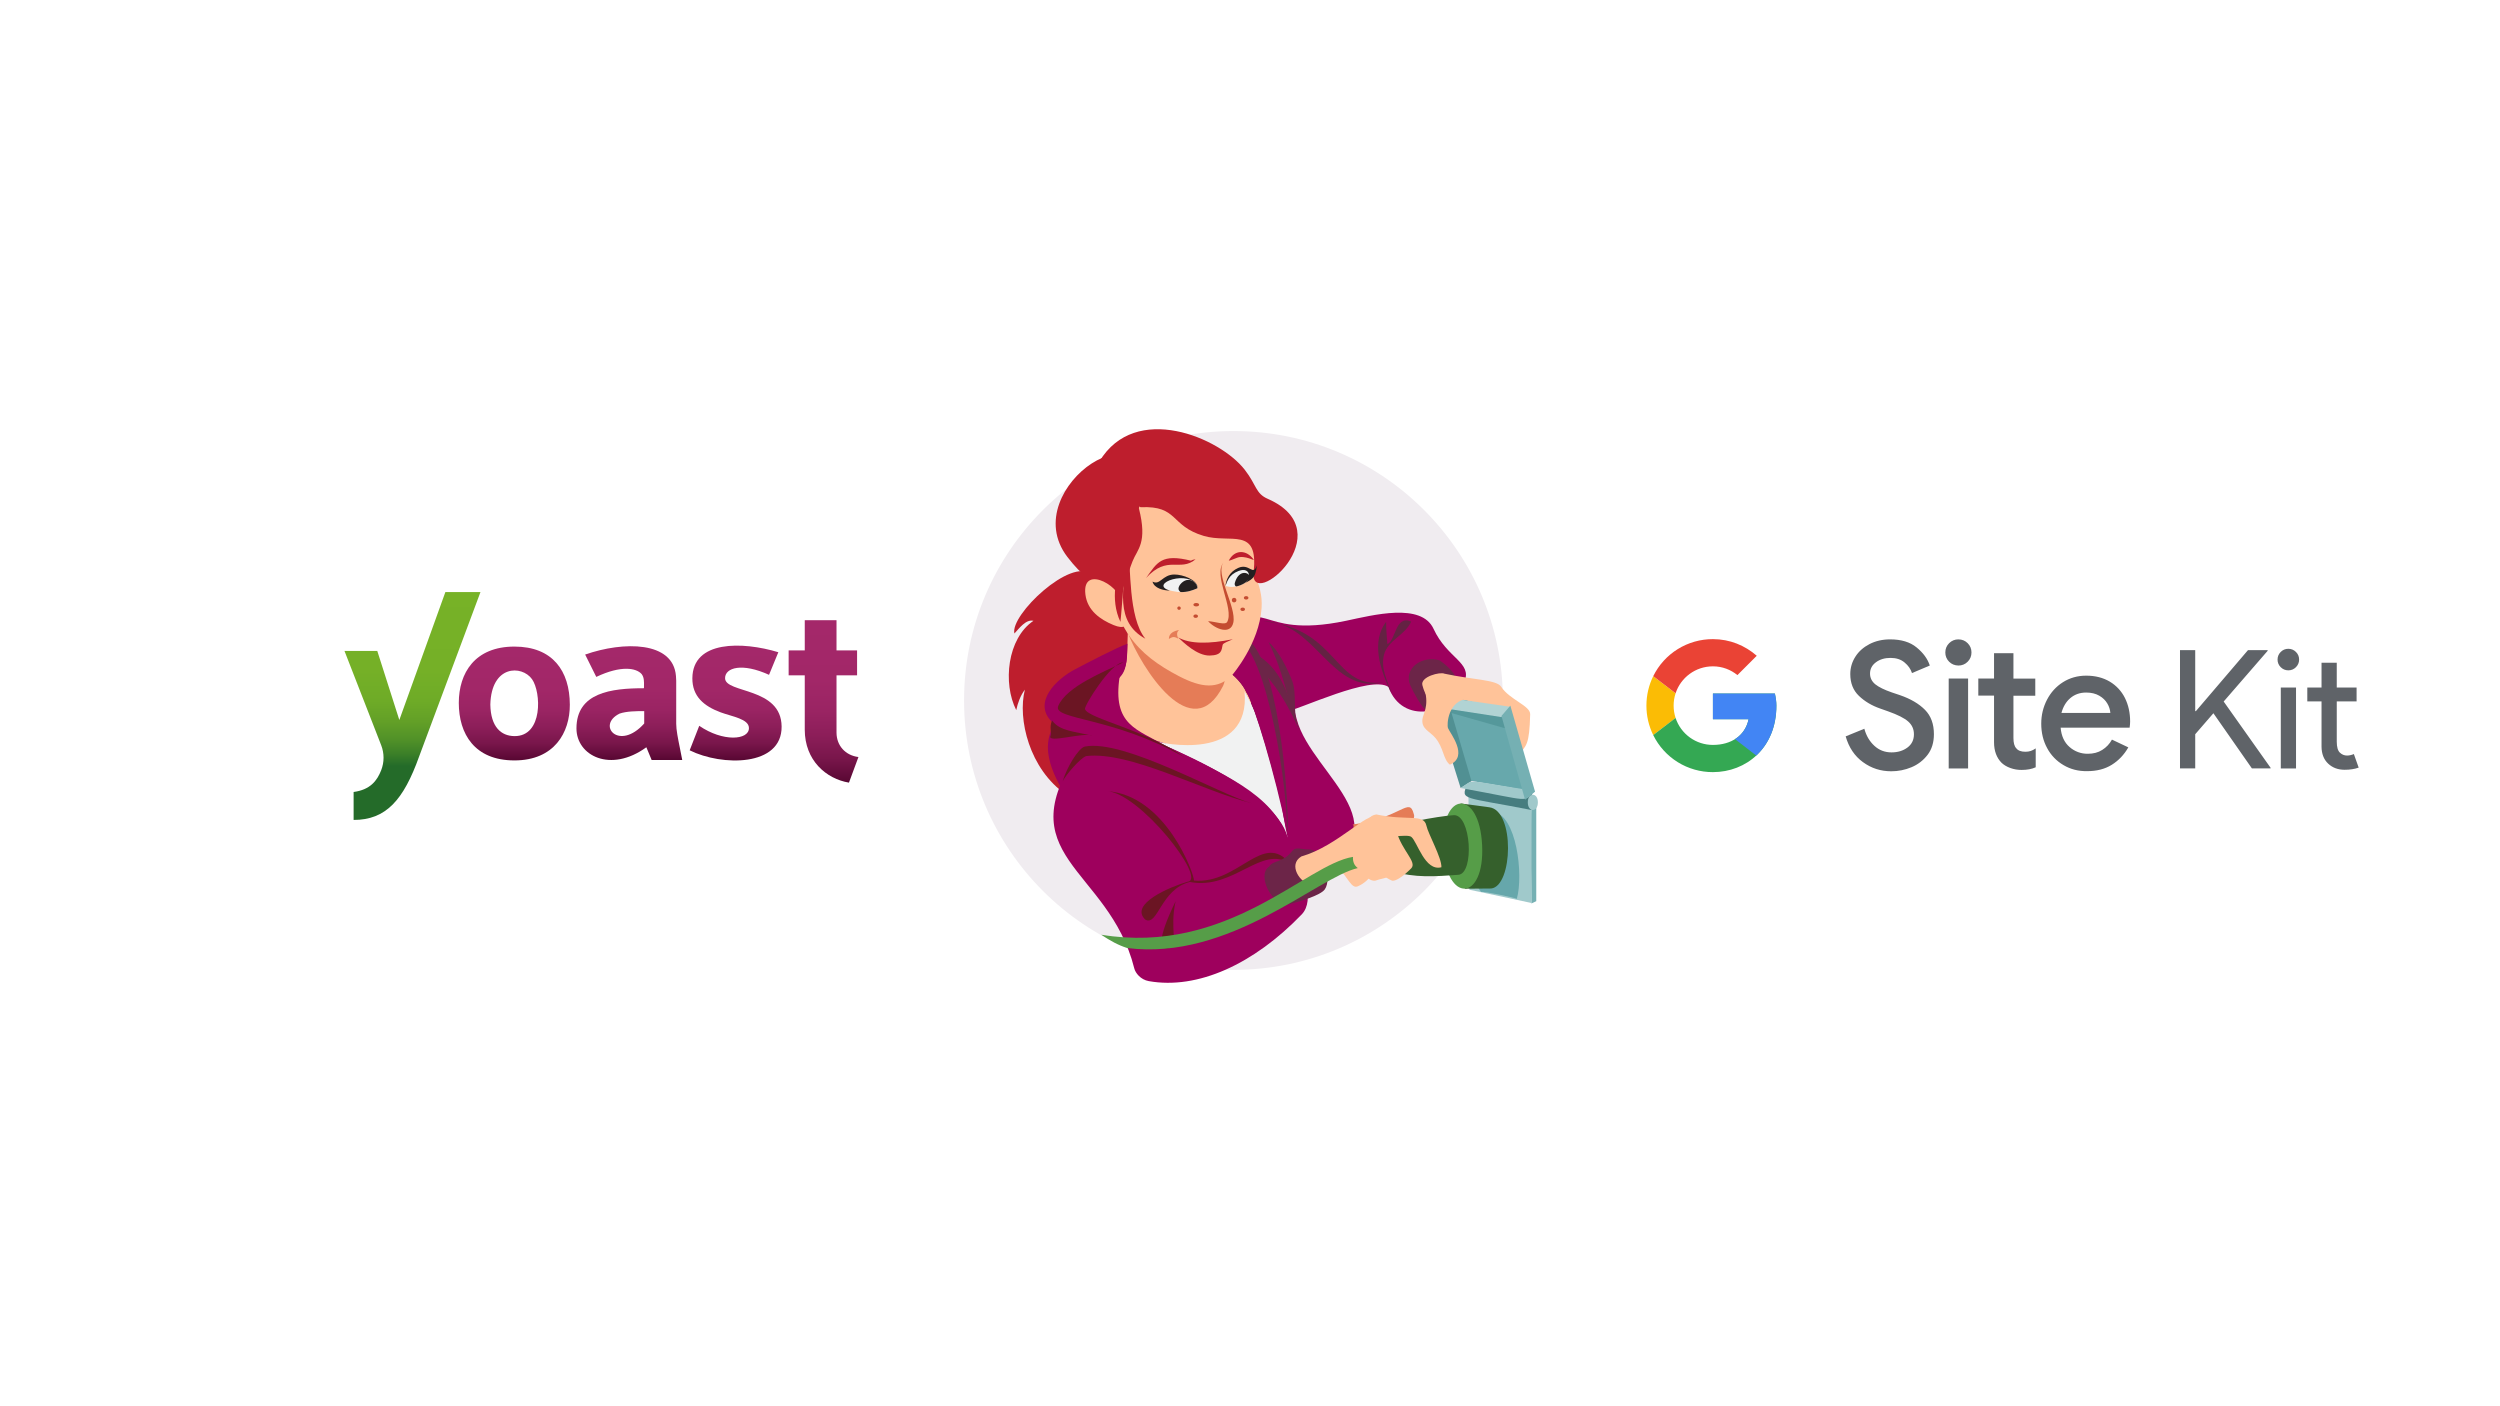 <svg fill="none" height="243" viewBox="0 0 432 243" width="432" xmlns="http://www.w3.org/2000/svg" xmlns:xlink="http://www.w3.org/1999/xlink"><linearGradient id="a"><stop offset="0" stop-color="#570732"/><stop offset=".04" stop-color="#610b39"/><stop offset=".15" stop-color="#79164b"/><stop offset=".29" stop-color="#8c1e59"/><stop offset=".44" stop-color="#9a2463"/><stop offset=".63" stop-color="#a22768"/><stop offset="1" stop-color="#a4286a"/></linearGradient><linearGradient id="b" gradientUnits="userSpaceOnUse" x1="98.467" x2="98.467" xlink:href="#a" y1="131.4" y2="111.729"/><linearGradient id="c" gradientUnits="userSpaceOnUse" x1="148.335" x2="148.335" xlink:href="#a" y1="135.23" y2="107.171"/><linearGradient id="d" gradientUnits="userSpaceOnUse" x1="117.889" x2="117.889" xlink:href="#a" y1="131.333" y2="111.669"/><linearGradient id="e" gradientUnits="userSpaceOnUse" x1="135.061" x2="135.061" xlink:href="#a" y1="131.412" y2="111.569"/><linearGradient id="f" gradientUnits="userSpaceOnUse" x1="61.989" x2="61.989" y1="101.254" y2="132.371"><stop offset="0" stop-color="#77b227"/><stop offset=".47" stop-color="#75b027"/><stop offset=".64" stop-color="#6eab27"/><stop offset=".75" stop-color="#63a027"/><stop offset=".85" stop-color="#529228"/><stop offset=".93" stop-color="#3c8028"/><stop offset="1" stop-color="#246b29"/></linearGradient><clipPath id="g"><path d="m284.501 110h22.46v23.863h-22.46z"/></clipPath><path d="m0 0h432v243h-432z" fill="#fff"/><path clip-rule="evenodd" d="m79.28 121.464c0-5.13 2.746-9.735 9.607-9.735 6.604 0 9.563 4.2 9.579 10.048.012 4.801-2.677 9.623-9.579 9.623s-9.607-4.607-9.607-9.936zm12.648-4.109c-1.76-2.46-7.032-2.46-7.199 4.398.068 3.872 1.867 5.421 4.158 5.446 4.975.056 4.639-7.603 3.041-9.844z" fill="url(#b)" fill-rule="evenodd"/><path d="m144.55 126.642v-9.947h3.553v-4.311h-3.553v-5.213h-5.488v5.213h-2.785v4.314h2.785v9.388c0 5.328 3.716 8.497 7.638 9.153l1.637-4.423c-2.286-.29-3.765-1.998-3.787-4.174z" fill="url(#c)"/><path clip-rule="evenodd" d="m116.849 117.593v7.472c0 1.05.294 2.504.638 4.204.133.654.273 1.346.406 2.064h-5.286l-.916-2.208c-6.176 4.491-12.079 1.461-12.079-3.252 0-6.197 6.015-6.948 11.665-6.948 0-.12.002-.245.005-.373.014-.699.03-1.478-.361-2.004 0-.003 0-.007 0-.011-.016-.021-.033-.041-.05-.06-.006-.007-.011-.013-.017-.019-.902-1.013-3.49-1.542-7.815.511l-1.924-3.863c6.641-2.318 15.215-2.332 15.691 3.707.027.259.041.519.043.78zm-9.781 5.714c-4.077 1.998-.096 6.577 4.252 1.712v-2.139c-1.423 0-3.052.018-4.252.427z" fill="url(#d)" fill-rule="evenodd"/><path d="m125.292 117.19c0-1.84 2.948-2.701 7.597-.579l1.607-3.907c-6.256-1.894-14.799-2.057-14.856 4.486-.025 3.137 1.986 4.824 4.883 5.901 2.005.746 4.902 1.131 4.893 2.73-.011 2.087-4.501 2.407-8.588-.402l-1.652 4.235c5.574 2.774 15.942 2.853 15.887-4.101-.046-6.874-9.771-5.697-9.771-8.363z" fill="url(#e)"/><path d="m76.96 102.312-7.957 22.102-3.81-11.934h-5.668l6.345 16.298c.542 1.388.542 2.928 0 4.316-.711 1.819-1.89 3.375-4.766 3.762v4.831c5.6 0 8.629-3.442 11.33-10.989l10.59-28.386z" fill="url(#f)"/><path d="m213.147 167.596c25.712 0 46.556-20.843 46.556-46.555 0-25.712-20.844-46.556-46.556-46.556s-46.556 20.844-46.556 46.556c0 25.712 20.844 46.555 46.556 46.555z" fill="#f0ecf0"/><path d="m210.801 111.035c8.457-9.437 5.469-.326 21.801-3.765 4.653-.98 13.004-3.177 15.112 1.387 2.378 5.154 6.69 5.785 5.352 9.118-2.353 5.852-10.768 7.531-13.146.926-3.031-2.055-14.966 3.734-18.611 4.624-1.356.33-1.448-3.396-2.793-3.612-.88-.142-.77-.284-1.565-.959-7.687-6.53-8.173-5.462-8.699-6.878.803-.191 1.583-.66 2.552-.837z" fill="#9e005d"/><path d="m248.775 114.116c-2.907-.926-6.431 1.313-5.025 4.447.34.76 2.054 3.986 2.775 4.227 2.722.919 9.419-3.712 2.25-8.674z" fill="#6c2548"/><path d="m249.62 116.42c-.753-.376-4.209.521-3.833 1.98.468 1.807 1.263 2.758 2.324 3.329 2.712 1.459 2.275 4.22 6.14 4.167 1.867-.025 6.704-2.595 6.864-.76.263 3.038.774 5.941 1.32 5.285 1.32-1.587 1.849-1.718 1.98-7.003.036-1.476-3.566-2.509-5.021-4.755-.788-1.221-4.887-1.189-9.778-2.247z" fill="#ffc399"/><path d="m188.58 99.242c-3.503-2.995-14.089 7.048-13.291 10.228.799-.851 1.977-2.509 3.29-2.193-4.532 3.063-5.32 10.807-2.974 15.431.263-1.224.731-2.541 1.494-3.538-1.295 5.061.777 13.759 7.119 18.121-.433-3.191-2.001-8.379.795-10.445 4.142-3.059 9.419-3.996 11.922-9.05 6.193-12.51-12.791-21.521-8.355-18.557z" fill="#be1e2d"/><path d="m192.172 117.378c-2.75.227-11.921 19.388.791 33.935 1.779 2.037 3.954 5.948 6.534 6.299 5.427.739 19.747-3.02 25.099-5.312 20.243-8.671 2.111-18.072-.515-27.988-2.367-8.943-2.875-14.604-13.213-14.994-4.866-.185-18.582 2.945-19.917 8.429-.372.181-.181-.132 1.221-.373z" fill="#9e005d"/><path d="m211.659 111.696c6.381 2.054 10.427 8.957 12.926 14.618-2.3-7.194-3.432-13.77-13.22-14.917-.022-.12.699-1.157.294.299z" fill="#6c2548"/><path d="m219.197 110.936c1.785 1.487 3.269 4.656 4.064 6.64.869 2.176.145 5.547.951 7.73-2.154-5.387-2.179-8.567-5.011-14.37z" fill="#6c2548"/><path d="m215.954 127.78c-1.764.624-4.83 1.128-6.839 2.079-3.645 1.729-8.227-2.874-12.187-1.98-1.431.323-6.41-1.455-6.804-3.237-.49-2.207-1.242-2.253-.131-3.698 4.365-5.671 4.692-2.612 4.887-11.495.032-1.476-.334-2.186.131-3.435.465-1.25.351.028 1.817-.238s4.994-1.75 6.449-1.086c2.555 1.164.855 6.619 2.683 8.51 1.898 1.963 6.402-.046 8.315 1.881 2.399 2.417 2.208 11.414 1.675 12.702z" fill="#ffc399"/><path d="m211.369 118.467c.475-.951.369-2.608-.043-4.312-1.959-.057-4.174.273-5.363-.958-1.082-1.118-.929-3.475-1.153-5.462-.316-.036-.649-.096-1.011-.202-2.105-.621-4.451-1.392-6.783-1.796-.063.014-.127.028-.184.039-.674.124-1.008-.096-1.221-.238-.117-.01-.234-.021-.355-.028-.067.081-.142.234-.241.504-.451 1.213-.121 1.927-.132 3.325 2.311 6.023 11.073 19.967 16.493 9.128z" fill="#e57c57"/><path d="m199.767 128.078c12.155 5.813 19.949 9.117 22.724 16.648-1.717-7.928-1.487-14.37-7.431-25.268 1.125 12.375-14.601 8.95-15.293 8.62z" fill="#f1f2f2"/><path d="m222.494 143.669c.263-6.474-1.76-30.941-7.399-33.428-1.761-.778-17.877 1.955-12.947 2.246 7.708.451 12.155 4.624 13.213 7.134 1.32 1.849 5.135 14.33 7.133 24.044z" fill="#6c2548"/><path d="m222.36 143.669c.262-6.473-3.216-31.206-8.852-33.691-1.76-.777-16.293 2.222-11.364 2.509 7.709.451 12.156 4.625 13.213 7.134 1.321 1.849 5.004 14.331 7.003 24.044z" fill="#9e005d"/><path d="m216.813 93.461c.926 4.096-.66 3.169.131 5.813.625 2.083 1.214 3.442 1.058 5.813-.401 6.094-4.973 11.46-5.143 11.63-2.417 2.417-5.22 2.158-9.128.128-7.272-3.776-11.495-8.322-12.553-19.704-.784-8.454 6.271-14.746 15.023-13.855 5.416.554 9.082 3.4 10.612 10.171z" fill="#ffc399"/><path d="m197.102 87.648c6.572-.298 5.032 3.208 10.899 4.954 4.656 1.388 9.511-1.686 8.62 6.243-.791 7.02 15.669-6.86 2.435-12.652-2.115-.926-1.895-2.357-3.964-5.022-4.33-5.572-18.895-11.758-25.102-1.455-1.573 2.612 4.429 6.835 7.108 7.928z" fill="#be1e2d"/><path d="m196.804 87.847c1.519 5.994-.27 7.048-1.09 9.117-.901 2.271-1.338 4.415-2.477 6.541-1.654-3.45-3.641-.529-8.794-7.269-9.228-12.066 16.304-28.19 12.361-8.39z" fill="#be1e2d"/><path d="m193.56 104.495c1.029-2.722-6.715-7.385-5.998-1.739.348 2.736 2.527 4.291 4.855 5.253 3.822 1.575 1.991-2.793.948-5.097l.198 1.587z" fill="#ffc399"/><path d="m194.947 95.377c.515 2.083-.049 11.357 2.974 14.995-5.252-2.857-3.95-8.55-2.974-14.995z" fill="#be1e2d"/><path d="m194.152 97.954c-1.214.692-2.403 5.646-.539 9.507.01-.035.805-8.184.539-9.507z" fill="#be1e2d"/><path d="m201.353 128.869c-4.795-2.9-9.181-3.446-7.875-11.999 1.444-1.675 1.246-3.162 1.345-5.64-1.849.661-6.811 3.248-9.057 4.426-3.308 1.732-7.268 5.682-4.096 8.983 1.172 1.217-2.931 3.204 1.562 11.264 2.509-4.362 4.518-8.092 6.101-8.223 5.55-.131 7.385 2.779 12.286 3.964 12.024 2.907 19.424 10.835 20.875 13.607.061-1.753-2.115-8.191-21.137-16.382z" fill="#9e005d"/><path d="m187.083 129.004c-13.763 19.047 4.514 20.719 8.919 38.329.198.802 1.093 1.952 2.505 2.204 8.418 1.505 18.139-2.907 26.437-11.534 2.346-2.438.411-8.17-2.577-9.412-3.865-2.577-12.297 6.704-21.677 4.986-1.129-1.7-2.509-22.461-13.607-24.573z" fill="#9e005d"/><path d="m265.022 139.374-.451 16.649-10.664-2.279-.157-16.187z" fill="#a0c9cb"/><path d="m265.466 155.725-.848.397c.142-18.494-.284-17.166.848-16.943v16.549z" fill="#75b0b3"/><path d="m257.942 140.265c4.12.461 5.352 10.899 4.163 15.062-.199-.199-5.945-1.388-6.143-1.189-2.864-3.272-1.654-14.281 1.98-13.873z" fill="#66a7ab"/><path d="m264.639 139.97s.255-3.169 0-3.368c-.256-.199-11.069-1.089-11.069-1.089-1.292 2.842-.717 2.136 11.069 4.457z" fill="#467d7f"/><path d="m260.284 122.726 4.802 14.072-11.215-1.917-5.511-15.026z" fill="#67a8ac"/><path d="m261.314 126.197c.057.011.114.021.167.032l-1.193-3.499-11.924-2.875 1.093 2.978z" fill="#55989b"/><path d="m254.276 134.981-1.877 1.189-4.465-14.235 2.083-1.487z" fill="#519093"/><path d="m260.991 122.133-1.537 1.782-10.92-1.682 1.448-1.686z" fill="#b1d3d4"/><path d="m265.746 138.647c0 1.753-1.742 1.753-1.742 0s1.742-1.753 1.742 0z" fill="#a0c9cb"/><path d="m252.398 136.17c2.502-1.583.096-1.469 12.855.529-2.3 1.98-.089 1.781-12.855-.529z" fill="#a0c9cb"/><path d="m265.257 136.798-1.729 1.388-4.074-14.469 1.537-1.782z" fill="#75b0b3"/><path d="m201.956 163.848c1.786-.496.1-3.268 1.189-8.102-3.286 6.736-2.832 8.557-1.189 8.102z" fill="#6b1523"/><path d="m206.315 152.158c.099-.991-4.855-14.864-15.162-15.46 5.746.199 17.49 15.293 14.086 15.658-3.087.891-10.125 3.865-7.35 6.541 2.179 1.288 2.676-5.252 7.712-6.491 7.613 1.469 12.397-6.566 17.358-3.123-4.681-5.838-8.936 3.567-16.648 2.875z" fill="#6b1523"/><path d="m219.322 149.745c.514-1.065 2.378-.66 3.893-2.602.749-.958 1.579-.337 2.811-.369 2.569-.071 4.241 4.994 2.896 6.917-.742 1.058-4.575 2.161-6.034 2.531-2.952.741-5.852-5.061-3.566-6.474z" fill="#6c2548"/><path d="m211.468 97.163c-1.654 1.849 2.25 7.733 1.647 10.437-.472 2.115-3.045 1.175-4.362-.262 1.157.046 2.967.741 3.304.131 1.267-2.307-2.566-8.191-.589-10.306z" fill="#c44c31"/><path d="m213.051 110.457c-4.167.841-7.471.841-9.483-.323.965.916 3.293 3.177 5.448 3.145 2.154-.032 2.058-.948 2.257-1.849.128-.345.88-.543 1.774-.976z" fill="#be1e2d"/><path d="m201.981 110.407c0-1.025.909-1.384 1.792-1.551-.734.494-.152 1.47-.163 1.509-.802-.455-1.033-.291-1.629.042z" fill="#e57c57"/><path d="m257.357 139.499-4.955-.66.714 14.732 4.56-.039c3.734-.384 4.131-13.462-.319-14.033z" fill="#35602c"/><path d="m256.111 146.043c.475 9.799-6.229 10.125-6.705.323-.475-9.799 6.229-10.125 6.705-.323z" fill="#569d48"/><path d="m233.723 142.48c8.426-1.097 9.778-4.887 10.569-1.849.526 1.309-1.781 2.402-3.172 2.924-.739.273-1.739-.092-2.584-.174-1.867-.181-3.038.937-4.809 1.083-.206-1.051.493-1.743 0-1.981z" fill="#e57c57"/><path d="m239.455 143.974c.281-1.509 9.412-2.974 11.751-3.113 3.006-.177 3.602 10.111.791 10.306-3.935.274-7.477.597-11.452-.653-2.314-.724-3.173-.979-3.212-3.51-.028-1.866 1.249-3.446 2.122-3.03z" fill="#35602c"/><g fill="#ffc399"><path d="m224.872 147.995c6.264-1.789 11.676-7.971 12.815-6.704 1.818 2.019-.905 3.599-1.767 5.813-1.164 2.995 1.757-.06-.671 2.974-1.057 1.32-3.268.298-4.656.298-.926.263-3.105 2.215-4.163 2.477-1.718-.262-3.939-3.403-1.561-4.855z"/><path d="m237.829 140.737c5.398 1.135 8.206-.163 8.649 1.92.302 1.427 2.676 5.597 2.598 7.204-2.874.77-4.173-4.471-5.217-5.259-.71-.536-4.848.312-6.221.127-1.374-.184-2.296-3.651.191-3.992z"/><path d="m241.34 143.736c.954 3.304 3.574 5.242 2.516 6.317-1.412 1.438-2.818 2.339-3.354 2.105-3.293-1.452.536-1.948-.007-2.495s-3.325-3.531-3.9-3.663c.401-1.54-.156-2.104-.504-3.687.351.117 4.773.586 5.252 1.423z"/><path d="m235.846 142.742c1.597-.192 2.427 2.467 2.576 2.974.277.944 2.247 3.01 2.378 3.964.298 2.13-1.785 1.981-2.924 2.428-.941.497-3.319-1.239-1.139-2.626-1.558-.032-5.122-2.495-4.49-3.361.401-.007 1.913-3.972 3.595-3.375z"/><path d="m235.665 143.8c.926 1.849 1.718 6.605 1.455 7.133-.451.905-1.441 1.782-2.516 2.233-1.076.45-1.711-1.573-3.297-3.155 1.32-1.189 2.818-.213 2.775.397-.05.731.131-.529.66-.397-.397-.529-1.473-2.275-1.98-3.304-.724-1.466 1.057-4.227 2.906-2.907z"/><path d="m246.184 119.191c.792 2.907-.312 4.167-.397 5.153-.142 1.651 1.263 2.009 2.246 3.17 1.455 1.717 1.321 3.698 2.509 4.624 3.305-1.455.025-5.441-.322-6.31-.263-.66.056-4.791 3.36-5.054-2.246-2.775-5.415-3.698-7.399-1.586z"/></g><path d="m194.089 114.471c-3.173 1.551-9.806 4.124-11.229 7.531-.998 2.385 9.511 1.849 21.801 8.851-6.342-4.624-16.659-6.686-17.177-8.322-.178-.557 4.525-8.117 6.605-8.06z" fill="#6b1523"/><path d="m181.799 124.511c1.398 1.863 3.832 1.849 7.002 2.644-1.462-.724-7.964 1.395-7.269 0 .263-.529-.276-1.458.263-2.644z" fill="#6b1523"/><path d="m200.235 101.397c.011-.05.77-1.413 3.677-1.69 1.129-.106 3.159.849 2.992 1.949-1.679.717-3.148 1.125-6.669-.259z" fill="#f1f2f2"/><path d="m206.911 101.478c-.102-.56-.734-1.256-1.529-1.277-.877-.025-1.725.915-1.739 1.494-.007.255.142.461.372.617 1.14.025 1.984-.269 2.889-.656.011-.061.011-.117.007-.178z" fill="#231f20"/><path d="m206.946 101.446c-.17-1.281-2.519-2.168-4.006-2.172-2.073 0-2.485 1.952-3.787 1.225.294 1.171 1.902 1.547 3.002 1.554-3.879-1.157 3.567-3.836 4.791-.607z" fill="#231f20"/><path d="m211.784 101.248c1.629.554 3.46-.316 4.067-1.235.986-1.498-2.715-3.443-4.067 1.235z" fill="#f1f2f2"/><path d="m213.377 100.729c-.074.27.015.476.203.621 1.008-.191 1.888-.752 2.275-1.338.088-.134.138-.273.156-.408-.54-.976-2.076-.898-2.634 1.125z" fill="#231f20"/><path d="m211.749 101.28c.152-1.207.695-2.463 2.214-3.145 1.959-.88 2.562 1.533 3.23-.447-.245 2.445-.987 2.459-2.538 3.311 1.704-.592 1.597-3.176-.621-2.339-1.771.671-1.994 1.92-2.282 2.62z" fill="#231f20"/><path d="m216.373 96.368c.862.976-.561-.284-2.172-.099-.536.064-1.402.586-1.87.607.922-1.792 2.771-1.948 4.042-.507z" fill="#be1e2d"/><path d="m205.846 96.896c-5.171-1.292-5.884.295-7.807 2.985 3.73-4.078 5.863-.98 8.553-3.233-.408.039-.788.17-.746.248z" fill="#be1e2d"/><path d="m183.626 135.013c.692-2.378 2.75-5.799 3.858-6.012 6.846-1.32 23.494 8.39 28.743 9.777-8.422-2.079-20.907-9.018-28.537-8.127-.976.32-3.468 3.169-4.064 4.362z" fill="#6b1523"/><path d="m240.502 119.855c-.702-2.094-1.966-4.312-1.341-6.736.632-2.459 3.719-3.418 4.692-5.717-2.751-1.189-2.634 3.204-4.114 3.914-.064-1.302-.237-2.527-.216-3.872-2.566 3.379-1.171 8.188.983 12.415z" fill="#642243"/><path d="m218.307 107.37c13.081 1.189 12.088 11.892 20.807 10.505-9.117 2.377-11.694-10.505-20.807-10.505z" fill="#642243"/><path d="m207.209 104.495c0 .394-.99.394-.99 0s.99-.394.99 0z" fill="#c44c31"/><path d="m204.036 105.087c0 .394-.596.394-.596 0 0-.393.596-.393.596 0z" fill="#c44c31"/><path d="m213.65 103.7c0 .525-.791.525-.791 0 0-.526.791-.526.791 0z" fill="#c44c31"/><path d="m215.134 105.287c0 .394-.792.394-.792 0s.792-.394.792 0z" fill="#c44c31"/><path d="m215.73 103.306c0 .394-.791.394-.791 0s.791-.394.791 0z" fill="#c44c31"/><path d="m207.01 106.475c0 .394-.791.394-.791 0s.791-.394.791 0z" fill="#c44c31"/><path d="m234.625 150.004c-.607-.448-.884-1.094-.83-1.935-8.103 1.271-21.66 17.06-43.504 13.451 1.533 1.022 2.907 1.803 4.511 2.303 17.731 2.229 32.792-12.219 39.827-13.819z" fill="#569d48"/><path d="m388.448 112.347h3.401v.112l-7.6 8.765 8.107 11.447v.112h-3.225l-6.656-9.536-3.141 3.627v5.91h-2.632v-20.437h2.631v10.541h.112zm8.838 1.626c0 .509-.186.955-.546 1.316-.36.36-.794.546-1.316.546-.51 0-.956-.186-1.316-.546-.176-.17-.315-.375-.409-.601s-.141-.47-.137-.715c0-.521.186-.956.546-1.316.36-.361.795-.547 1.316-.547.509 0 .956.186 1.316.547.372.373.546.806.546 1.316zm-.533 4.829v13.993h-2.632v-13.993zm8.406 14.217c-1.142 0-2.087-.347-2.844-1.056-.757-.708-1.142-1.688-1.154-2.942v-7.823h-2.459v-2.396h2.459v-4.284h2.631v4.284h3.427v2.396h-3.426v6.966c0 .931.186 1.564.546 1.899.359.336.769.497 1.228.497.212 0 .41-.024.622-.075.21-.049.385-.112.558-.186l.832 2.347c-.707.248-1.502.373-2.42.373zm-83.234-1.317c-1.453-1.056-2.446-2.546-2.992-4.458l3.227-1.317c.324 1.205.895 2.172 1.727 2.943.819.758 1.812 1.142 2.967 1.142 1.08 0 1.986-.274 2.743-.831.758-.56 1.13-1.329 1.13-2.298 0-.893-.335-1.626-.993-2.21-.658-.583-1.813-1.166-3.464-1.751l-1.366-.483c-1.465-.509-2.693-1.241-3.687-2.197s-1.489-2.21-1.489-3.773c0-1.081.297-2.075.881-2.993.583-.919 1.402-1.639 2.458-2.186 1.043-.533 2.223-.806 3.55-.806 1.913 0 3.44.459 4.569 1.39 1.142.932 1.9 1.962 2.284 3.129l-3.077 1.303c-.224-.696-.645-1.304-1.279-1.825-.632-.534-1.44-.795-2.433-.795s-1.837.248-2.52.757-1.019 1.155-1.019 1.95c0 .757.312 1.366.918 1.862.609.483 1.565.956 2.87 1.403l1.366.459c1.874.646 3.314 1.502 4.344 2.546 1.031 1.042 1.54 2.445 1.54 4.196 0 1.427-.36 2.62-1.092 3.575-.724.951-1.688 1.693-2.794 2.148-1.105.462-2.291.699-3.488.695-1.814 0-3.44-.521-4.88-1.576zm14.886-17.357c-.213-.208-.381-.457-.494-.732-.114-.276-.169-.571-.164-.869 0-.634.224-1.168.658-1.602.208-.213.457-.381.733-.495.275-.113.571-.168.868-.163.634 0 1.168.224 1.601.658.436.434.659.968.659 1.601 0 .634-.224 1.168-.658 1.601-.207.213-.457.382-.732.495-.275.114-.571.17-.869.164-.633-.013-1.167-.223-1.602-.658zm-.075 2.906h3.352v15.543h-3.352zm10.64 15.456c-.608-.223-1.104-.521-1.489-.882-.869-.869-1.317-2.06-1.317-3.562v-8.058h-2.718v-2.956h2.718v-4.381h3.352v4.396h3.775v2.955h-3.775v7.312c0 .831.162 1.428.485 1.763.31.41.832.608 1.59.608.347 0 .645-.049.918-.137.261-.086.546-.235.856-.446v3.265c-.67.31-1.478.459-2.433.459-.669.006-1.333-.107-1.962-.336zm9.2-.495c-1.2-.697-2.181-1.717-2.831-2.943-.683-1.254-1.018-2.657-1.018-4.221 0-1.491.336-2.856.993-4.134.659-1.268 1.578-2.284 2.757-3.03 1.179-.745 2.52-1.131 4.022-1.131 1.565 0 2.918.349 4.072 1.032 1.127.673 2.036 1.655 2.62 2.83.596 1.205.895 2.546.895 4.061 0 .285-.026.644-.088 1.067h-11.919c.125 1.44.634 2.558 1.54 3.339.869.769 1.994 1.185 3.154 1.168.956 0 1.788-.212 2.483-.658.709-.439 1.291-1.055 1.688-1.788l2.831 1.341c-.733 1.279-1.689 2.284-2.868 3.016-1.18.733-2.595 1.093-4.234 1.093-1.527.024-2.892-.323-4.097-1.042zm8.095-9.014c-.046-.576-.224-1.132-.522-1.627-.31-.534-.769-.993-1.39-1.352-.62-.361-1.377-.547-2.273-.547-1.079 0-1.985.323-2.731.955-.744.634-1.254 1.503-1.539 2.571z" fill="#5f6368"/><g clip-path="url(#g)" clip-rule="evenodd" fill-rule="evenodd"><path d="m285.678 116.841 3.865 2.956c-.227.689-.342 1.41-.341 2.136 0 .747.12 1.465.341 2.136l-3.865 2.955c-.778-1.584-1.18-3.326-1.177-5.091 0-1.831.424-3.559 1.177-5.092z" fill="#fbbc05"/><path d="m289.543 119.797-3.865-2.956c.948-1.925 2.417-3.546 4.24-4.678 1.824-1.131 3.929-1.727 6.075-1.721 2.925 0 5.537 1.097 7.574 2.873l-3.343 3.343c-1.149-.941-2.612-1.515-4.231-1.515-3.014 0-5.557 1.945-6.45 4.654z" fill="#ea4335"/><path d="m285.677 127.02 3.863-2.961c.446 1.359 1.31 2.541 2.469 3.379s2.554 1.287 3.984 1.284c3.186 0 5.588-1.619 6.163-4.44h-6.163v-4.439h10.707c.157.679.261 1.41.261 2.089 0 7.313-5.223 11.491-10.968 11.491-2.147.006-4.252-.59-6.076-1.722s-3.293-2.754-4.24-4.681z" fill="#34a853"/><path d="m303.483 130.561-3.67-2.84c1.2-.757 2.035-1.924 2.343-3.438h-6.163v-4.44h10.707c.157.679.261 1.411.261 2.09 0 3.745-1.37 6.668-3.478 8.628z" fill="#4285f4"/></g></svg>